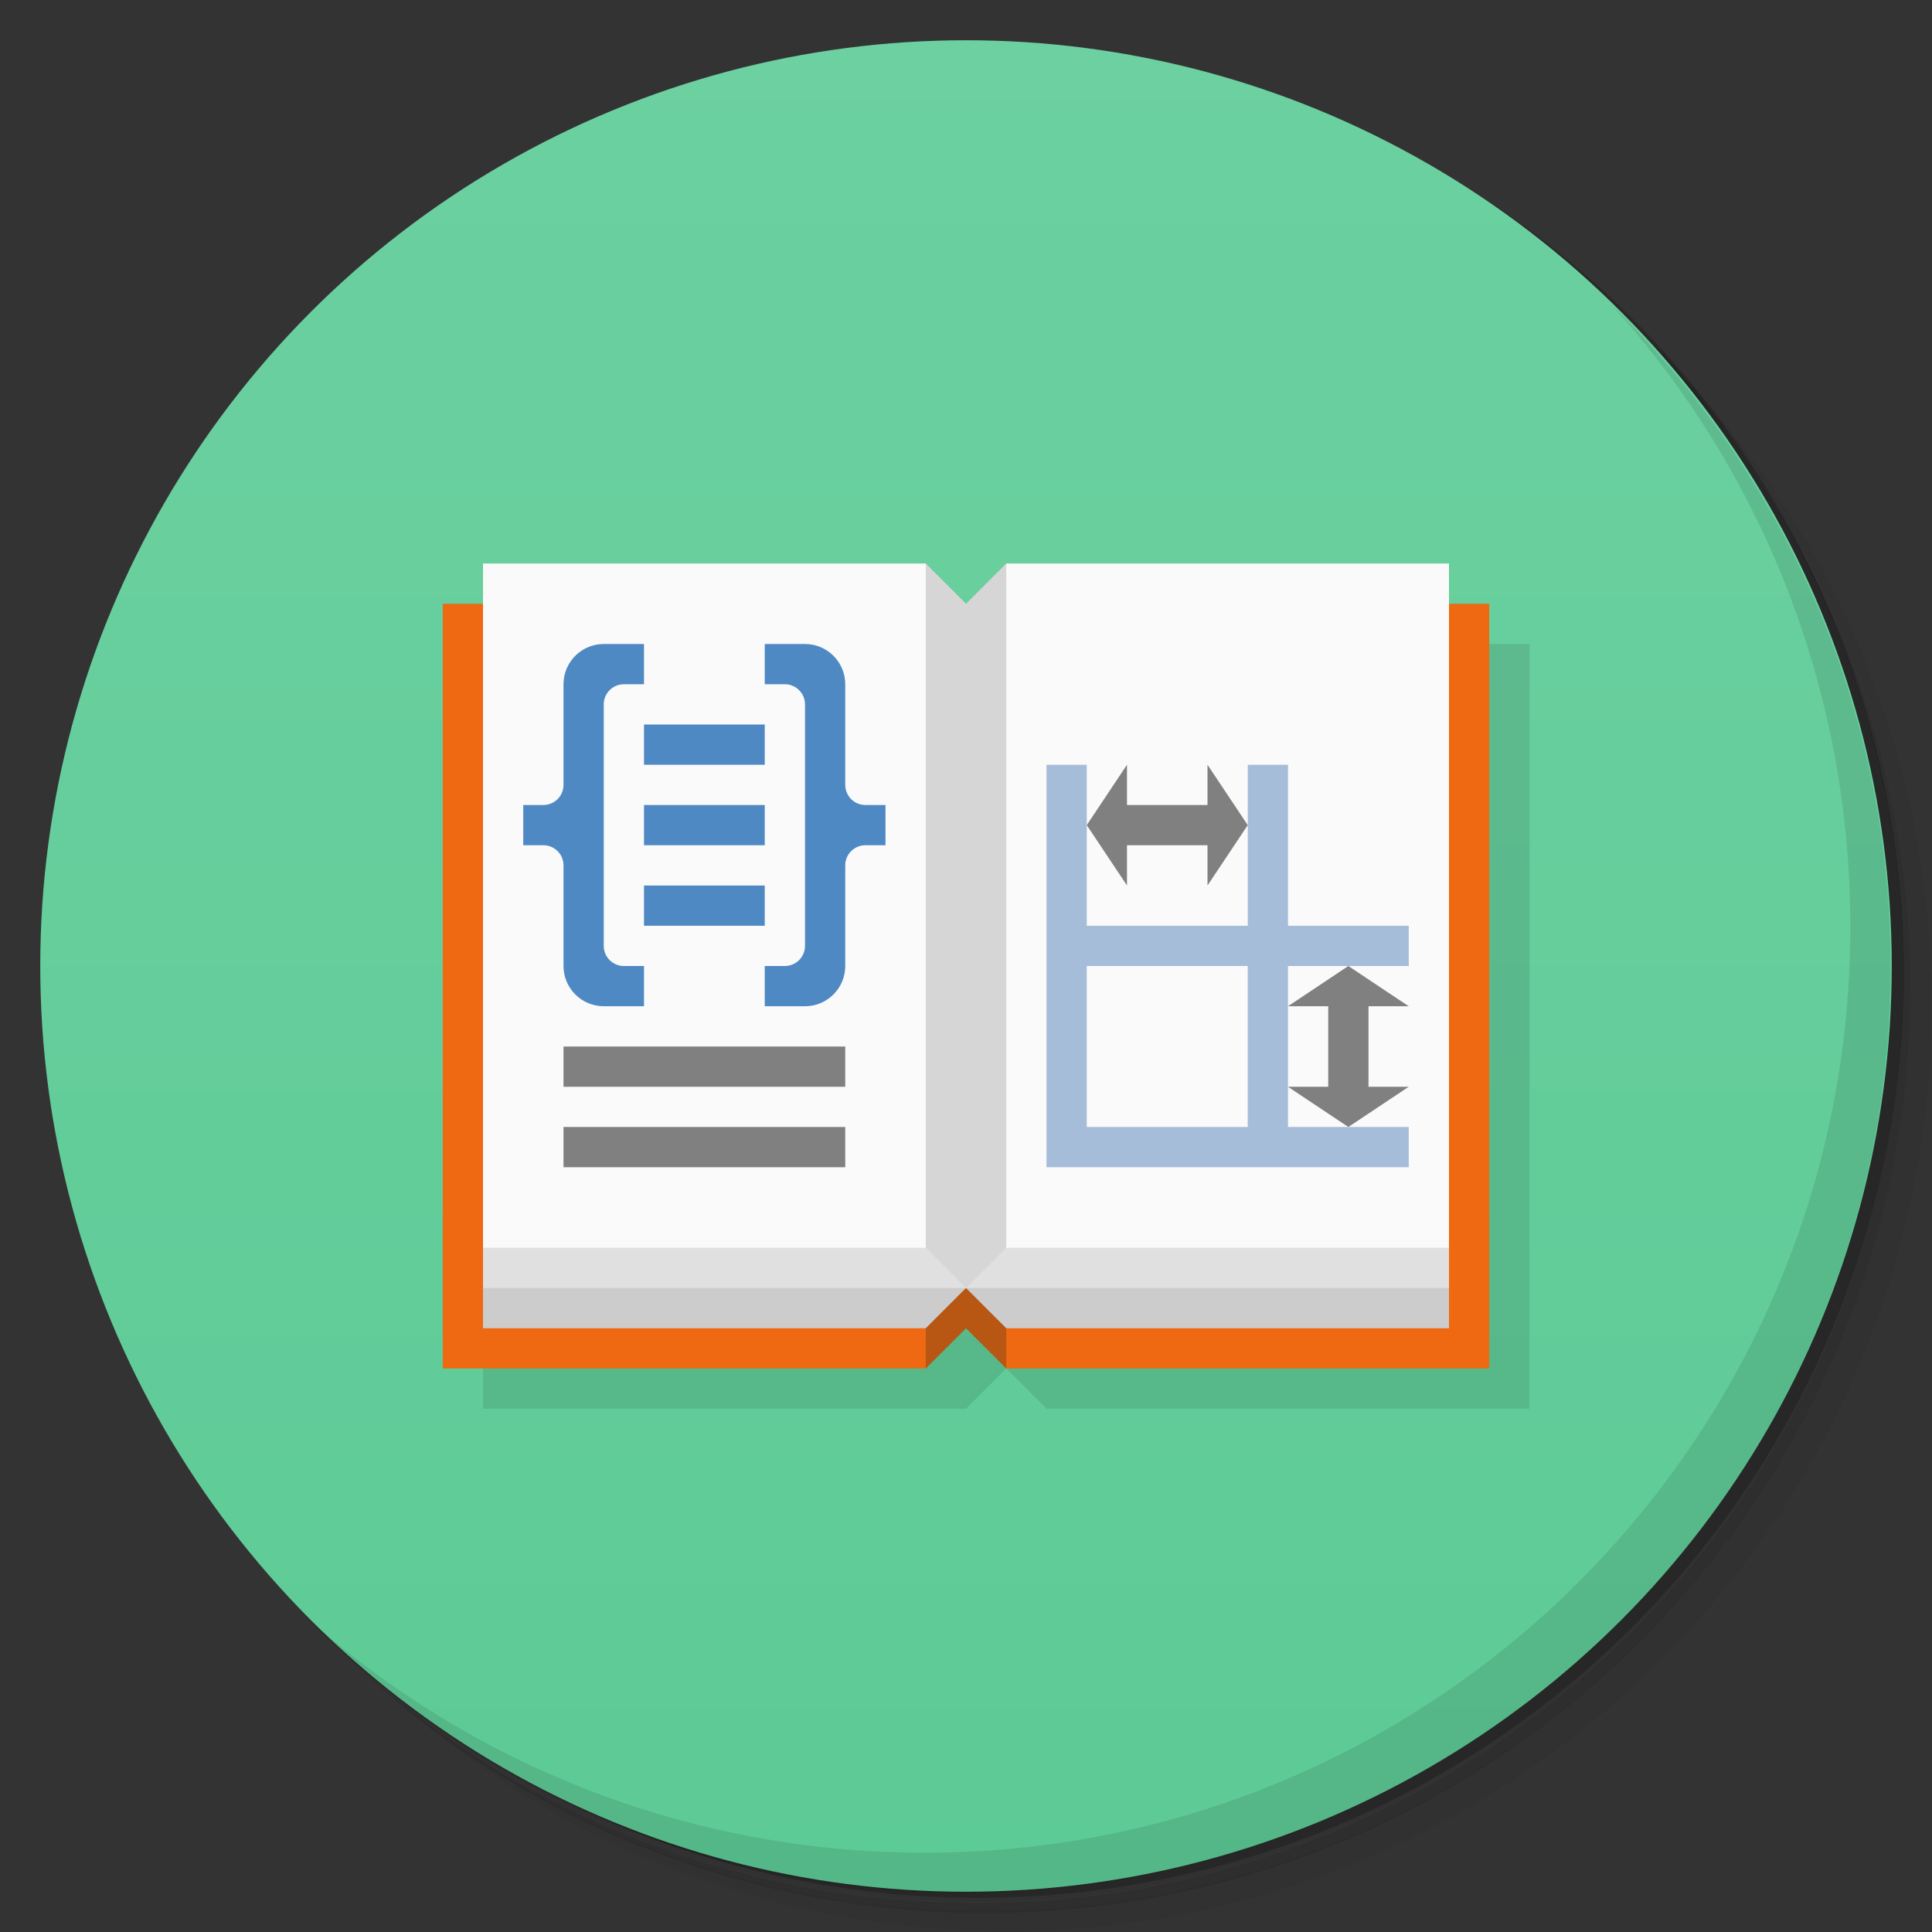 <svg version="1.1" viewBox="0 0 48 48" xmlns="http://www.w3.org/2000/svg">
 <rect x="0" y="0" width="48" height="48" fill="#333333" stroke="none"/>
 <defs>
  <linearGradient id="bg" x2="0" y1="1" y2="47" gradientUnits="userSpaceOnUse">
   <stop style="stop-color:#6cd0a0" offset="0"/>
   <stop style="stop-color:#5dcb96" offset="1"/>
  </linearGradient>
 </defs>
 <path d="m36.3 5c5.86 4.06 9.69 10.8 9.69 18.5 0 12.4-10.1 22.5-22.5 22.5-7.67 0-14.4-3.83-18.5-9.69 1.04 1.82 2.31 3.5 3.78 4.97 4.08 3.71 9.51 5.97 15.5 5.97 12.7 0 23-10.3 23-23 0-5.95-2.26-11.4-5.97-15.5-1.47-1.48-3.15-2.74-4.97-3.78zm4.97 3.78c3.85 4.11 6.22 9.64 6.22 15.7 0 12.7-10.3 23-23 23-6.08 0-11.6-2.36-15.7-6.22 4.16 4.14 9.88 6.72 16.2 6.72 12.7 0 23-10.3 23-23 0-6.34-2.58-12.1-6.72-16.2z" style="opacity:.05"/>
 <path d="m41.3 8.78c3.71 4.08 5.97 9.51 5.97 15.5 0 12.7-10.3 23-23 23-5.95 0-11.4-2.26-15.5-5.97 4.11 3.85 9.64 6.22 15.7 6.22 12.7 0 23-10.3 23-23 0-6.08-2.36-11.6-6.22-15.7z" style="opacity:.1"/>
 <path d="m31.2 2.38c8.62 3.15 14.8 11.4 14.8 21.1 0 12.4-10.1 22.5-22.5 22.5-9.71 0-18-6.14-21.1-14.8a23 23 0 0 0 44.9-7 23 23 0 0 0-16-21.9z" style="opacity:.2"/>
 <circle cx="24" cy="24" r="23" style="fill:url(#bg)"/>
 <path d="m40 7.53c3.71 4.08 5.97 9.51 5.97 15.5 0 12.7-10.3 23-23 23-5.95 0-11.4-2.26-15.5-5.97 4.18 4.29 10 6.97 16.5 6.97 12.7 0 23-10.3 23-23 0-6.46-2.68-12.3-6.97-16.5z" style="opacity:.1"/>
 <path d="m12 16v19h12l1-1 1 1h12v-19z" style="opacity:.1"/>
 <path d="m11 15h26v19h-12l-1-2-1 2h-12z" style="fill:#ee6911"/>
 <path d="m23 16h2v18l-1-1-1 1z" style="fill:#b85614"/>
 <path d="m12 15v18h11l1-1 1 1h11v-18z" style="fill:#ccc"/>
 <path d="m12 15v17h24v-17z" style="fill:#e0e0e0"/>
 <path d="m12 14v17h24v-17h-11l-1 2-1-2z" style="fill:#fafafa"/>
 <path d="m23 14v17l1 1 1-1v-17l-1 1z" style="fill:#d6d6d6"/>
 <path d="m15 16c-0.552 0-1 0.448-1 1v2.5c0 0.276-0.224 0.5-0.5 0.5h-0.5v1h0.5c0.276 0 0.5 0.224 0.5 0.5v2.5c0 0.552 0.448 1 1 1h1v-1h-0.5c-0.276 0-0.5-0.224-0.5-0.5v-6c0-0.276 0.224-0.5 0.5-0.5h0.5v-1zm4 0v1h0.5c0.276 0 0.5 0.224 0.5 0.5v6c0 0.276-0.224 0.5-0.5 0.5h-0.5v1h1c0.552 0 1-0.448 1-1v-2.5c0-0.276 0.224-0.5 0.5-0.5h0.5v-1h-0.5c-0.276 0-0.5-0.224-0.5-0.5v-2.5c0-0.552-0.448-1-1-1zm-3 2v1h3v-1zm0 2v1h3v-1zm0 2v1h3v-1z" style="fill:#4f89c4"/>
 <path d="m28 19-1 1.5 1 1.5v-1h2v1l1-1.5-1-1.5v1h-2zm5.5 5-1.5 1h1v2h-1l1.5 1 1.5-1h-1v-2h1zm-19.5 2v1h7v-1zm0 2v1h7v-1z" style="fill:#808080;stroke-linecap:round;stroke-linejoin:round;stroke-opacity:.559;stroke-width:2"/>
 <path d="m26 19v10h9v-1h-3v-4h3v-1h-3v-4h-1v4h-4v-4zm1 5h4v4h-4z" style="fill:#a5bdd9"/>
</svg>
